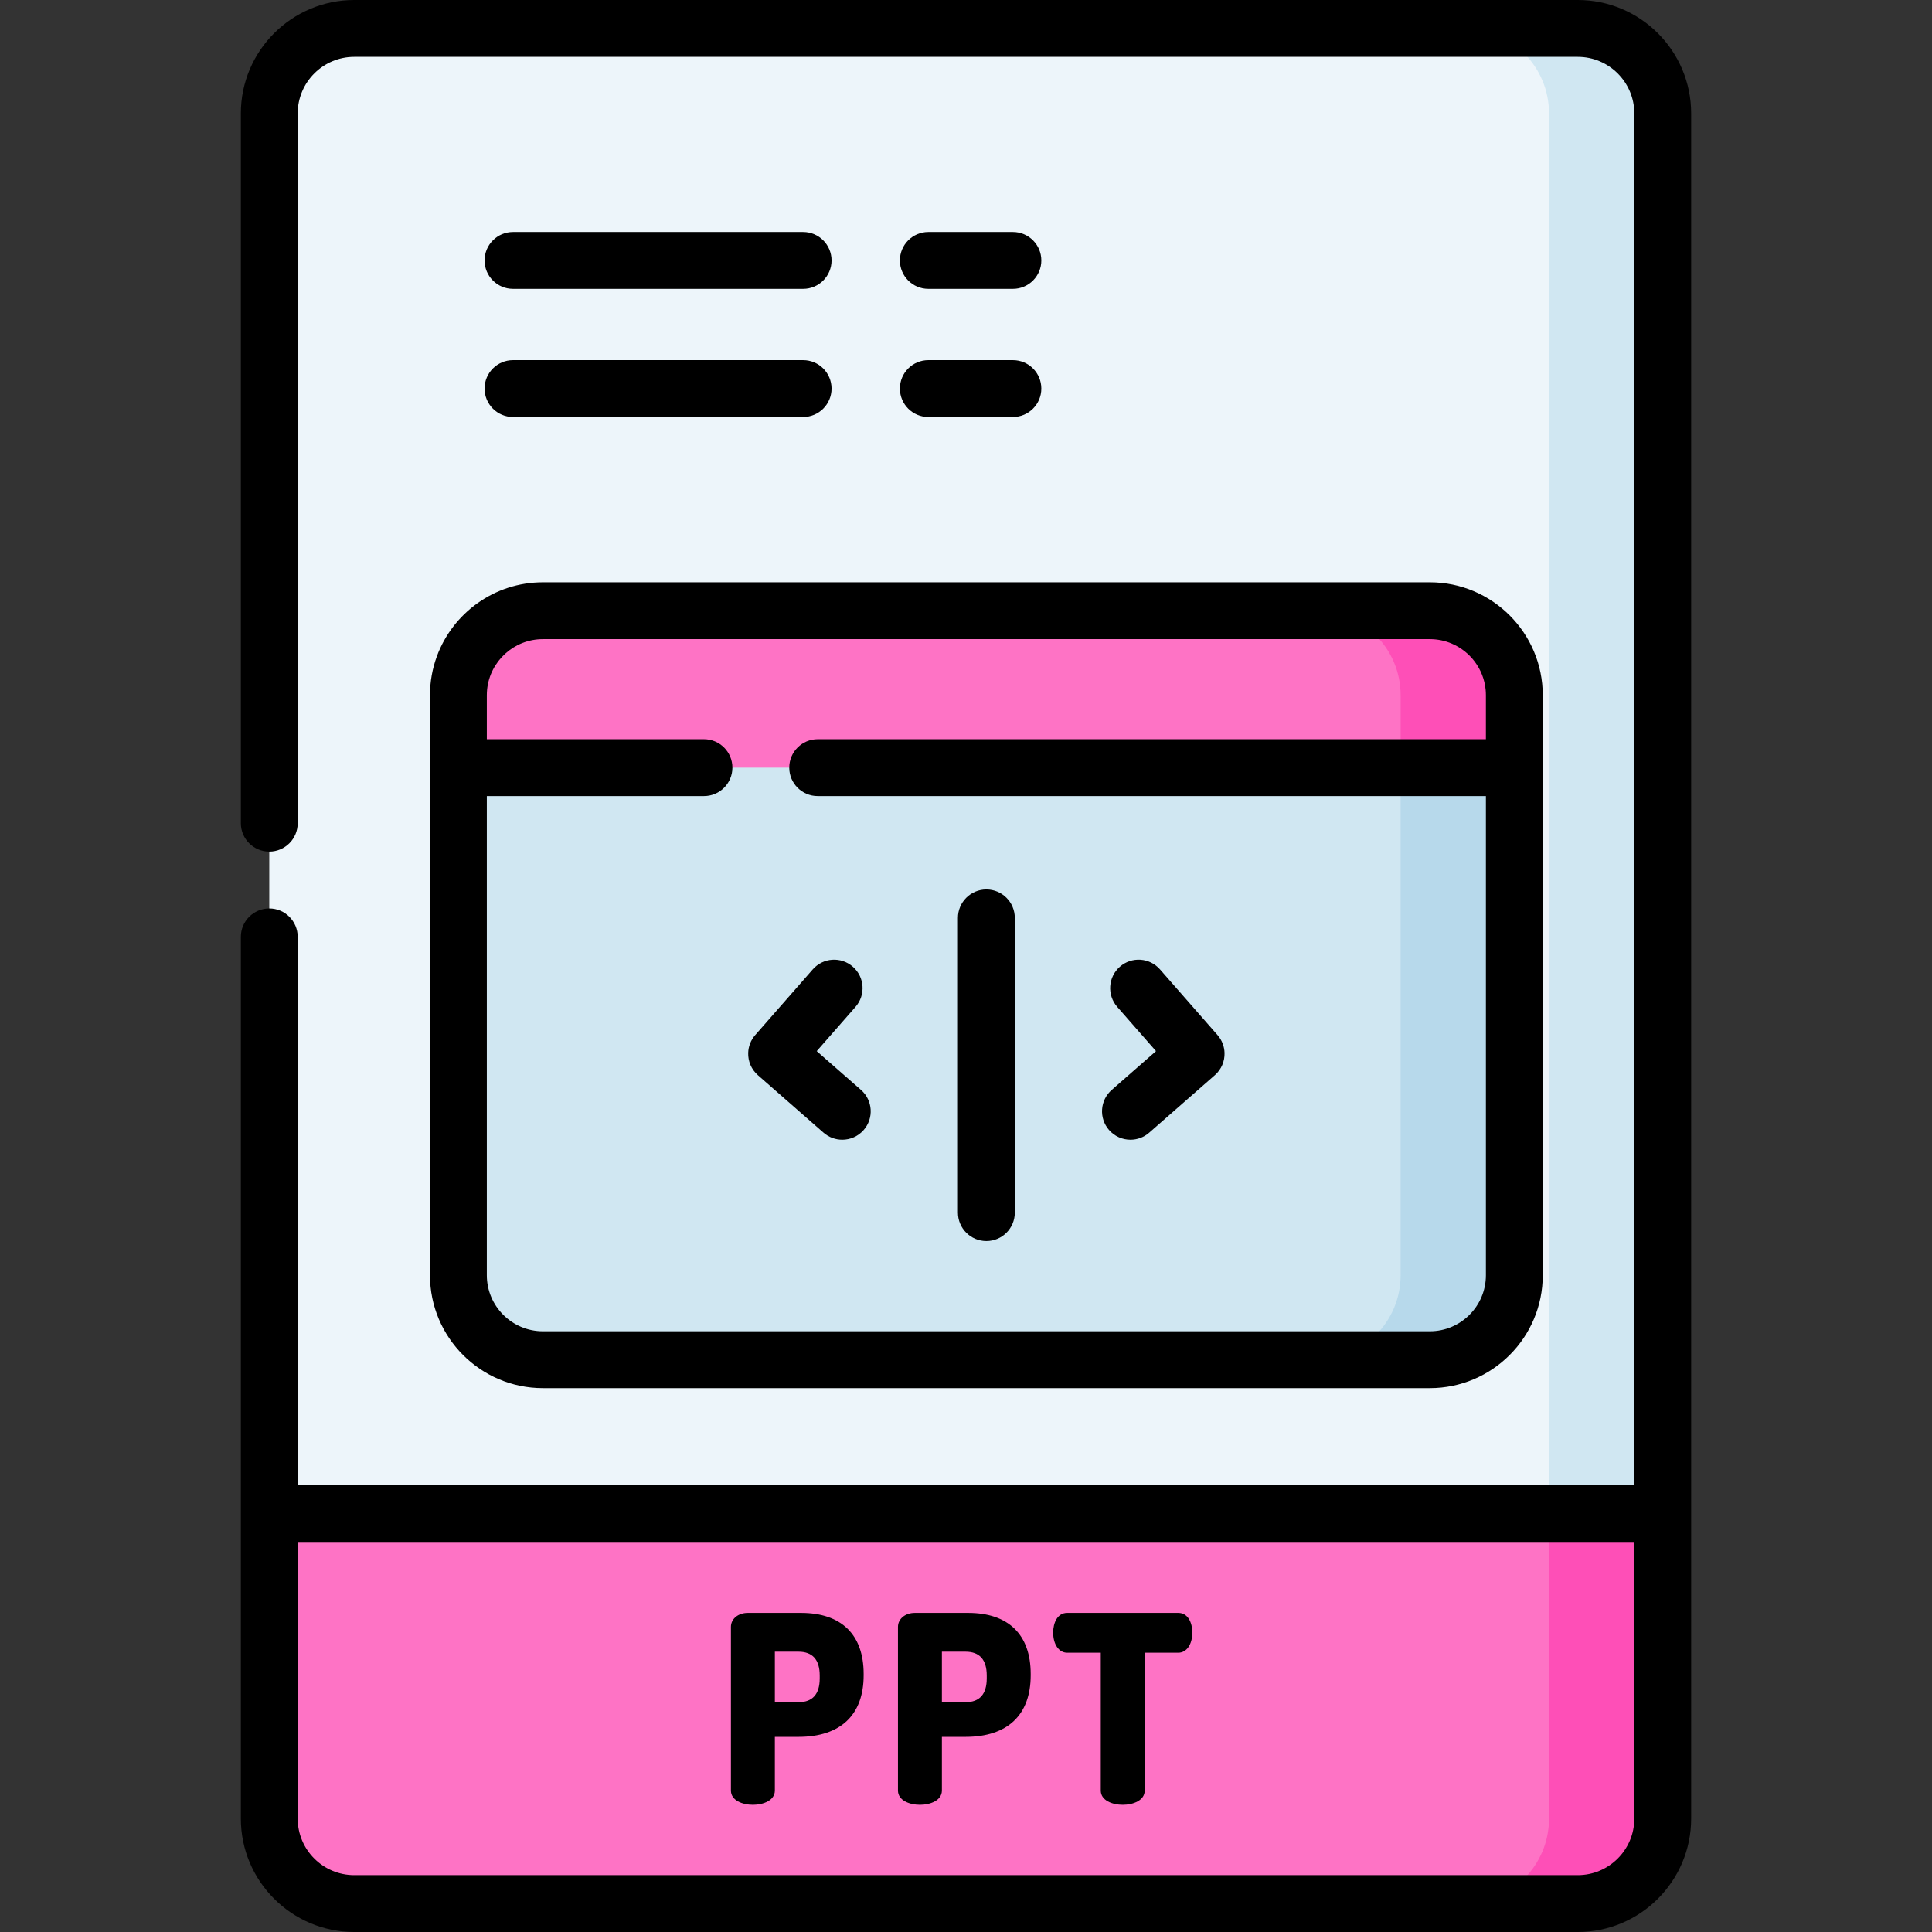<svg id="Capa_1" enable-background="new 0 0 509.732 509.732" height="512" viewBox="0 0 509.732 509.732" width="512" xmlns="http://www.w3.org/2000/svg"><rect x="0" y="0" width="509.732" height="509.732" fill="#333333" stroke="none"/><g><g><g><path d="m93.464 7.5c-12.382 0-22.42 10.038-22.42 22.42v429.892c0 32.382 10.038 42.42 22.42 42.42h322.804c12.382 0 22.42-10.038 22.42-42.42v-429.892c0-12.382-10.038-22.42-22.42-22.42z" fill="#edf5fa"/></g></g><g><g><path d="m416.268 7.5h-30c12.382 0 22.42 10.038 22.42 22.42v429.892c0 32.382-10.038 42.42-22.42 42.42h30c12.382 0 22.42-10.038 22.42-42.42v-429.892c0-12.382-10.038-22.42-22.42-22.42z" fill="#d0e7f2"/></g></g><g><g><path d="m71.044 399.315v80.497c0 12.382 10.038 22.42 22.42 22.42h322.804c12.382 0 22.42-10.038 22.42-22.42v-80.497z" fill="#fe73c5"/></g></g><g><g><path d="m408.688 399.315v80.497c0 12.382-10.038 22.42-22.42 22.42h30c12.382 0 22.42-10.038 22.42-22.42v-80.497z" fill="#fe4fb7"/></g></g><g><g><path d="m377.245 358.743h-234.011c-12.311 0-22.29-9.98-22.29-22.29v-153.036c0-12.311 9.98-22.29 22.29-22.29h234.011c12.311 0 22.29 9.98 22.29 22.29v153.036c0 12.311-9.979 22.29-22.29 22.29z" fill="#d0e7f2"/></g></g><g><g><path d="m377.245 161.126h-30c12.311 0 22.29 9.98 22.29 22.29v153.036c0 12.311-9.98 22.29-22.29 22.29h30c12.311 0 22.29-9.98 22.29-22.29v-153.035c0-12.311-9.98-22.291-22.29-22.291z" fill="#b7d9eb"/></g></g><g><g><path d="m399.535 202.533v-19.116c0-12.311-9.98-22.29-22.29-22.29h-234.011c-12.311 0-22.29 9.98-22.29 22.29v19.116z" fill="#fe73c5"/></g></g><g><g><path d="m377.245 161.126h-30c12.311 0 22.29 9.98 22.29 22.29v19.116h30v-19.116c0-12.31-9.979-22.29-22.29-22.29z" fill="#fe4fb7"/></g></g><g><g><path d="m446.188 29.92c0-16.498-13.422-29.92-29.92-29.92h-322.804c-16.498 0-29.92 13.422-29.92 29.92v187.264c0 4.142 3.358 7.5 7.5 7.5s7.5-3.358 7.5-7.5v-187.264c0-8.227 6.693-14.92 14.92-14.92h322.804c8.227 0 14.92 6.693 14.92 14.92v361.895h-352.644v-144.631c0-4.142-3.358-7.5-7.5-7.5s-7.5 3.358-7.5 7.5v232.628c0 16.498 13.422 29.92 29.92 29.92h322.804c16.498 0 29.92-13.422 29.92-29.92zm-15 449.892c0 8.227-6.693 14.92-14.92 14.92h-322.804c-8.227 0-14.92-6.693-14.92-14.92v-72.997h352.644z"/></g></g><g><g><path d="m115.254 173.184c-1.171 3.192-1.811 6.639-1.811 10.232v19.116 133.92c0 16.427 13.364 29.79 29.79 29.79h234.011c16.426 0 29.79-13.364 29.79-29.79v-133.92-19.116c0-16.427-13.364-29.79-29.79-29.79h-234.01c-12.833 0-23.797 8.157-27.98 19.558zm261.991-4.558c2.039 0 3.983.415 5.751 1.164 4.864 2.061 8.406 6.654 8.962 12.116.051.497.076 1 .076 1.51v11.616h-176.298c-4.142 0-7.5 3.358-7.5 7.5s3.358 7.5 7.5 7.5h176.299v126.42c0 8.156-6.635 14.79-14.79 14.79h-234.011c-8.155 0-14.79-6.635-14.79-14.79v-126.42h57.292c4.142 0 7.5-3.358 7.5-7.5s-3.358-7.5-7.5-7.5h-57.292v-11.616c0-.51.026-1.013.076-1.51.759-7.449 7.068-13.28 14.714-13.28z"/></g></g><g><g><path d="m298.258 300.702c1.754 0 3.516-.612 4.939-1.859l17.321-15.174c.001-.001.002-.002.003-.003 1.753-1.535 2.619-3.706 2.555-5.867-.049-1.68-.661-3.354-1.855-4.717-.001-.001-.001-.002-.002-.002l-15.174-17.322c-2.729-3.116-7.468-3.429-10.583-.7-3.116 2.729-3.429 7.468-.7 10.583l10.235 11.683-11.683 10.234c-3.116 2.729-3.429 7.468-.7 10.583 1.483 1.696 3.558 2.561 5.644 2.561z"/></g></g><g><g><path d="m199.957 283.667 17.325 15.177c1.423 1.247 3.185 1.858 4.939 1.858 2.086 0 4.162-.865 5.645-2.558 2.729-3.116 2.416-7.854-.7-10.583l-11.683-10.234 10.235-11.683c2.729-3.116 2.416-7.854-.7-10.583-3.115-2.729-7.854-2.417-10.583.699l-15.177 17.324c-1.194 1.363-1.806 3.037-1.855 4.717-.064 2.16.802 4.331 2.554 5.866z"/></g></g><g><g><path d="m260.24 327.439c4.142 0 7.5-3.358 7.5-7.5v-77.766c0-4.142-3.358-7.5-7.5-7.5s-7.5 3.358-7.5 7.5v77.766c0 4.142 3.358 7.5 7.5 7.5z"/></g></g><g><g><path d="m135.349 110.016h76.547c4.142 0 7.5-3.358 7.5-7.5s-3.358-7.5-7.5-7.5h-76.547c-4.142 0-7.5 3.358-7.5 7.5s3.358 7.5 7.5 7.5z"/></g></g><g><g><path d="m244.927 110.016h22.313c4.142 0 7.5-3.358 7.5-7.5s-3.358-7.5-7.5-7.5h-22.313c-4.142 0-7.5 3.358-7.5 7.5s3.358 7.5 7.5 7.5z"/></g></g><g><g><path d="m135.349 76.214h76.547c4.142 0 7.5-3.358 7.5-7.5s-3.358-7.5-7.5-7.5h-76.547c-4.142 0-7.5 3.358-7.5 7.5s3.358 7.5 7.5 7.5z"/></g></g><g><g><path d="m244.927 76.214h22.313c4.142 0 7.5-3.358 7.5-7.5s-3.358-7.5-7.5-7.5h-22.313c-4.142 0-7.5 3.358-7.5 7.5s3.358 7.5 7.5 7.5z"/></g></g><g><g><path d="m217.271 442.814v-.747c0-4.701-2.348-7.29-6.611-7.29h-7.222v15.327h7.222c4.263 0 6.611-2.589 6.611-7.29zm-12.833-7.037h6.222c3.724 0 5.611 2.116 5.611 6.29v.747c0 4.174-1.888 6.29-5.611 6.29h-6.222z"/></g></g><g><path d="m211.339 425.542h-14.056c-2.53 0-4.438 1.587-4.438 3.691v43.186c0 2.583 3.005 3.759 5.796 3.759s5.796-1.177 5.796-3.759v-14.167h6.222c11.094 0 17.204-5.772 17.204-16.253v-.34c.001-10.393-5.868-16.117-16.524-16.117zm5.432 17.272c0 4.617-2.309 6.79-6.111 6.79h-6.722v-14.327h6.722c3.803 0 6.111 2.173 6.111 6.79z"/><path d="m255.409 425.542h-14.056c-2.53 0-4.438 1.587-4.438 3.691v43.186c0 2.583 3.005 3.759 5.796 3.759s5.796-1.177 5.796-3.759v-14.167h6.222c11.094 0 17.204-5.772 17.204-16.253v-.34c0-10.393-5.868-16.117-16.524-16.117zm-.68 23.562h-6.222v-13.327h6.222c3.724 0 5.611 2.116 5.611 6.29v.747c.001 4.174-1.887 6.29-5.611 6.29z"/><path d="m310.886 425.542h-29.334c-2.55 0-3.691 2.604-3.691 5.185 0 3.133 1.518 5.321 3.691 5.321h8.871v36.371c0 2.583 3.005 3.759 5.796 3.759s5.796-1.177 5.796-3.759v-36.371h8.871c2.173 0 3.691-2.188 3.691-5.321 0-2.58-1.142-5.185-3.691-5.185z"/></g></g></svg>